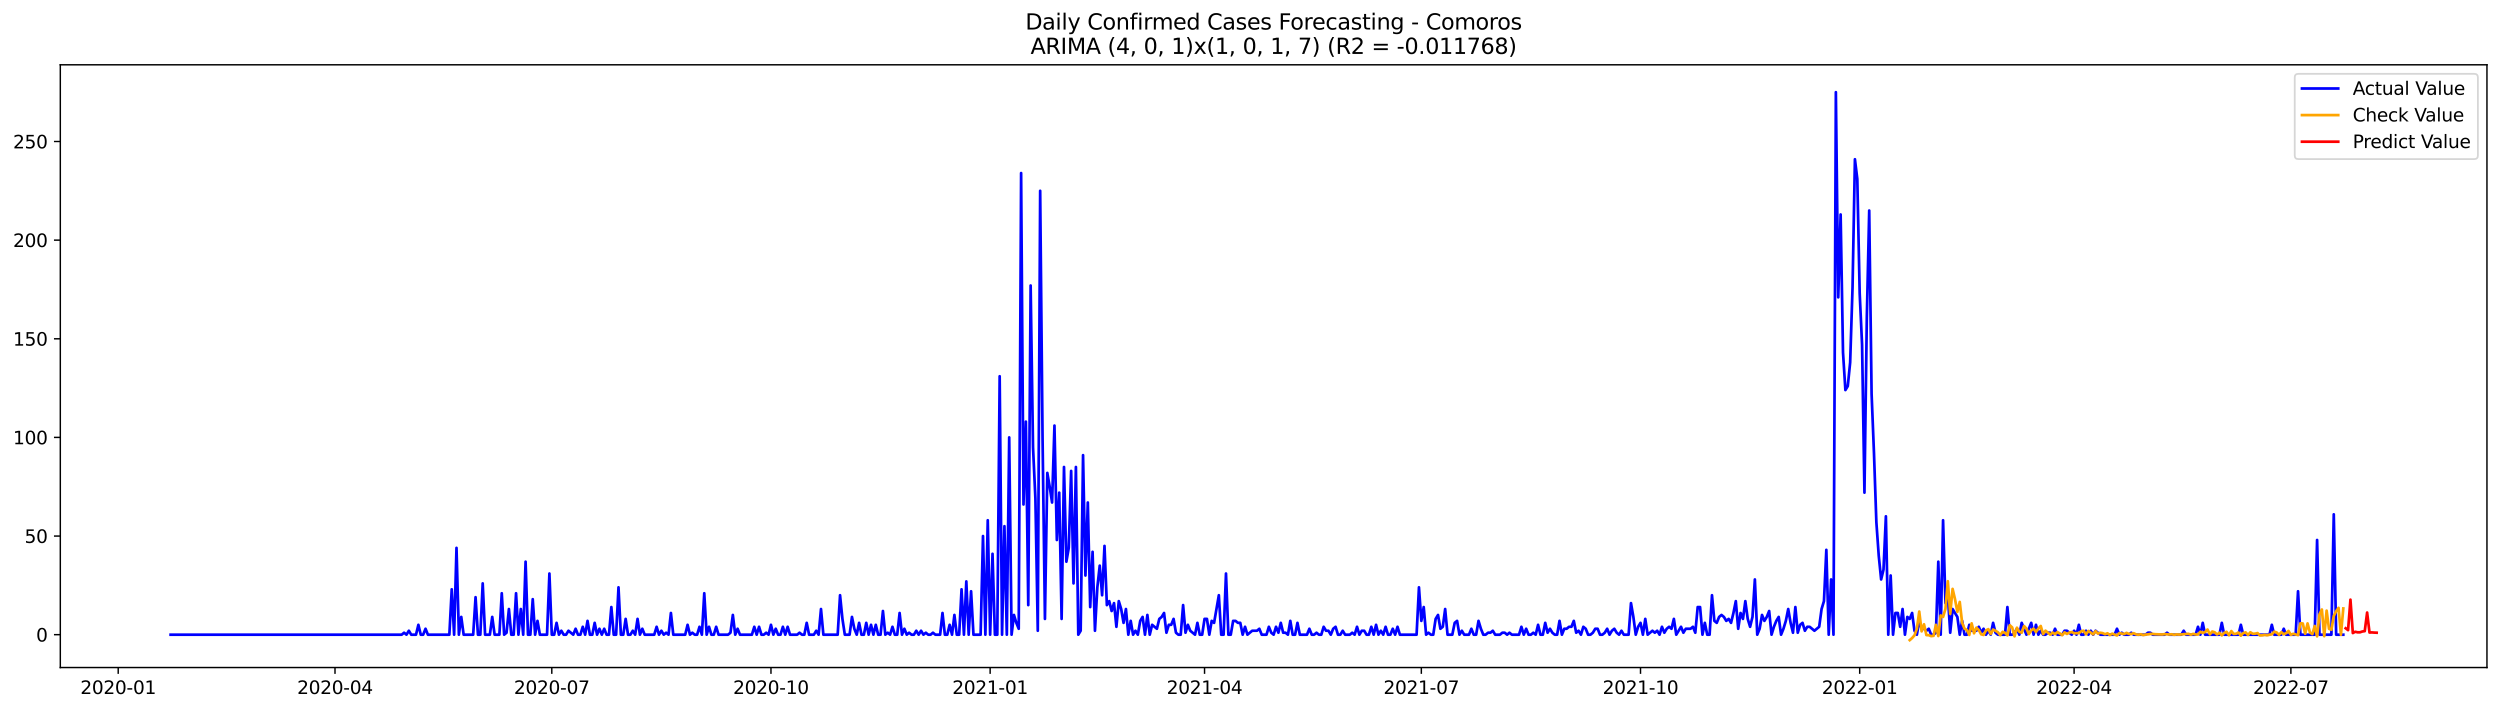 <?xml version="1.0" encoding="utf-8" standalone="no"?>
<!DOCTYPE svg PUBLIC "-//W3C//DTD SVG 1.1//EN"
  "http://www.w3.org/Graphics/SVG/1.1/DTD/svg11.dtd">
<svg xmlns:xlink="http://www.w3.org/1999/xlink" width="1379.688pt" height="392.274pt" viewBox="0 0 1379.688 392.274" xmlns="http://www.w3.org/2000/svg" version="1.1">
 <defs>
  <style type="text/css">*{stroke-linejoin: round; stroke-linecap: butt}</style>
 </defs>
 <g id="figure_1">
  <g id="patch_1">
   <path d="M 0 392.274 
L 1379.688 392.274 
L 1379.688 0 
L 0 0 
z
" style="fill: #ffffff"/>
  </g>
  <g id="axes_1">
   <g id="patch_2">
    <path d="M 33.288 368.396 
L 1372.487 368.396 
L 1372.487 35.755 
L 33.288 35.755 
z
" style="fill: #ffffff"/>
   </g>
   <g id="matplotlib.axis_1">
    <g id="xtick_1">
     <g id="line2d_1">
      <defs>
       <path id="m13098806c0" d="M 0 0 
L 0 3.5 
" style="stroke: #000000; stroke-width: 0.8"/>
      </defs>
      <g>
       <use xlink:href="#m13098806c0" x="65.236" y="368.396" style="stroke: #000000; stroke-width: 0.8"/>
      </g>
     </g>
     <g id="text_1">
      <!-- 2020-01 -->
      <g transform="translate(44.344 382.994)scale(0.1 -0.1)">
       <defs>
        <path id="DejaVuSans-32" d="M 1228 531 
L 3431 531 
L 3431 0 
L 469 0 
L 469 531 
Q 828 903 1448 1529 
Q 2069 2156 2228 2338 
Q 2531 2678 2651 2914 
Q 2772 3150 2772 3378 
Q 2772 3750 2511 3984 
Q 2250 4219 1831 4219 
Q 1534 4219 1204 4116 
Q 875 4013 500 3803 
L 500 4441 
Q 881 4594 1212 4672 
Q 1544 4750 1819 4750 
Q 2544 4750 2975 4387 
Q 3406 4025 3406 3419 
Q 3406 3131 3298 2873 
Q 3191 2616 2906 2266 
Q 2828 2175 2409 1742 
Q 1991 1309 1228 531 
z
" transform="scale(0.016)"/>
        <path id="DejaVuSans-30" d="M 2034 4250 
Q 1547 4250 1301 3770 
Q 1056 3291 1056 2328 
Q 1056 1369 1301 889 
Q 1547 409 2034 409 
Q 2525 409 2770 889 
Q 3016 1369 3016 2328 
Q 3016 3291 2770 3770 
Q 2525 4250 2034 4250 
z
M 2034 4750 
Q 2819 4750 3233 4129 
Q 3647 3509 3647 2328 
Q 3647 1150 3233 529 
Q 2819 -91 2034 -91 
Q 1250 -91 836 529 
Q 422 1150 422 2328 
Q 422 3509 836 4129 
Q 1250 4750 2034 4750 
z
" transform="scale(0.016)"/>
        <path id="DejaVuSans-2d" d="M 313 2009 
L 1997 2009 
L 1997 1497 
L 313 1497 
L 313 2009 
z
" transform="scale(0.016)"/>
        <path id="DejaVuSans-31" d="M 794 531 
L 1825 531 
L 1825 4091 
L 703 3866 
L 703 4441 
L 1819 4666 
L 2450 4666 
L 2450 531 
L 3481 531 
L 3481 0 
L 794 0 
L 794 531 
z
" transform="scale(0.016)"/>
       </defs>
       <use xlink:href="#DejaVuSans-32"/>
       <use xlink:href="#DejaVuSans-30" x="63.623"/>
       <use xlink:href="#DejaVuSans-32" x="127.246"/>
       <use xlink:href="#DejaVuSans-30" x="190.869"/>
       <use xlink:href="#DejaVuSans-2d" x="254.492"/>
       <use xlink:href="#DejaVuSans-30" x="290.576"/>
       <use xlink:href="#DejaVuSans-31" x="354.199"/>
      </g>
     </g>
    </g>
    <g id="xtick_2">
     <g id="line2d_2">
      <g>
       <use xlink:href="#m13098806c0" x="184.878" y="368.396" style="stroke: #000000; stroke-width: 0.8"/>
      </g>
     </g>
     <g id="text_2">
      <!-- 2020-04 -->
      <g transform="translate(163.986 382.994)scale(0.1 -0.1)">
       <defs>
        <path id="DejaVuSans-34" d="M 2419 4116 
L 825 1625 
L 2419 1625 
L 2419 4116 
z
M 2253 4666 
L 3047 4666 
L 3047 1625 
L 3713 1625 
L 3713 1100 
L 3047 1100 
L 3047 0 
L 2419 0 
L 2419 1100 
L 313 1100 
L 313 1709 
L 2253 4666 
z
" transform="scale(0.016)"/>
       </defs>
       <use xlink:href="#DejaVuSans-32"/>
       <use xlink:href="#DejaVuSans-30" x="63.623"/>
       <use xlink:href="#DejaVuSans-32" x="127.246"/>
       <use xlink:href="#DejaVuSans-30" x="190.869"/>
       <use xlink:href="#DejaVuSans-2d" x="254.492"/>
       <use xlink:href="#DejaVuSans-30" x="290.576"/>
       <use xlink:href="#DejaVuSans-34" x="354.199"/>
      </g>
     </g>
    </g>
    <g id="xtick_3">
     <g id="line2d_3">
      <g>
       <use xlink:href="#m13098806c0" x="304.52" y="368.396" style="stroke: #000000; stroke-width: 0.8"/>
      </g>
     </g>
     <g id="text_3">
      <!-- 2020-07 -->
      <g transform="translate(283.628 382.994)scale(0.1 -0.1)">
       <defs>
        <path id="DejaVuSans-37" d="M 525 4666 
L 3525 4666 
L 3525 4397 
L 1831 0 
L 1172 0 
L 2766 4134 
L 525 4134 
L 525 4666 
z
" transform="scale(0.016)"/>
       </defs>
       <use xlink:href="#DejaVuSans-32"/>
       <use xlink:href="#DejaVuSans-30" x="63.623"/>
       <use xlink:href="#DejaVuSans-32" x="127.246"/>
       <use xlink:href="#DejaVuSans-30" x="190.869"/>
       <use xlink:href="#DejaVuSans-2d" x="254.492"/>
       <use xlink:href="#DejaVuSans-30" x="290.576"/>
       <use xlink:href="#DejaVuSans-37" x="354.199"/>
      </g>
     </g>
    </g>
    <g id="xtick_4">
     <g id="line2d_4">
      <g>
       <use xlink:href="#m13098806c0" x="425.476" y="368.396" style="stroke: #000000; stroke-width: 0.8"/>
      </g>
     </g>
     <g id="text_4">
      <!-- 2020-10 -->
      <g transform="translate(404.585 382.994)scale(0.1 -0.1)">
       <use xlink:href="#DejaVuSans-32"/>
       <use xlink:href="#DejaVuSans-30" x="63.623"/>
       <use xlink:href="#DejaVuSans-32" x="127.246"/>
       <use xlink:href="#DejaVuSans-30" x="190.869"/>
       <use xlink:href="#DejaVuSans-2d" x="254.492"/>
       <use xlink:href="#DejaVuSans-31" x="290.576"/>
       <use xlink:href="#DejaVuSans-30" x="354.199"/>
      </g>
     </g>
    </g>
    <g id="xtick_5">
     <g id="line2d_5">
      <g>
       <use xlink:href="#m13098806c0" x="546.433" y="368.396" style="stroke: #000000; stroke-width: 0.8"/>
      </g>
     </g>
     <g id="text_5">
      <!-- 2021-01 -->
      <g transform="translate(525.541 382.994)scale(0.1 -0.1)">
       <use xlink:href="#DejaVuSans-32"/>
       <use xlink:href="#DejaVuSans-30" x="63.623"/>
       <use xlink:href="#DejaVuSans-32" x="127.246"/>
       <use xlink:href="#DejaVuSans-31" x="190.869"/>
       <use xlink:href="#DejaVuSans-2d" x="254.492"/>
       <use xlink:href="#DejaVuSans-30" x="290.576"/>
       <use xlink:href="#DejaVuSans-31" x="354.199"/>
      </g>
     </g>
    </g>
    <g id="xtick_6">
     <g id="line2d_6">
      <g>
       <use xlink:href="#m13098806c0" x="664.76" y="368.396" style="stroke: #000000; stroke-width: 0.8"/>
      </g>
     </g>
     <g id="text_6">
      <!-- 2021-04 -->
      <g transform="translate(643.868 382.994)scale(0.1 -0.1)">
       <use xlink:href="#DejaVuSans-32"/>
       <use xlink:href="#DejaVuSans-30" x="63.623"/>
       <use xlink:href="#DejaVuSans-32" x="127.246"/>
       <use xlink:href="#DejaVuSans-31" x="190.869"/>
       <use xlink:href="#DejaVuSans-2d" x="254.492"/>
       <use xlink:href="#DejaVuSans-30" x="290.576"/>
       <use xlink:href="#DejaVuSans-34" x="354.199"/>
      </g>
     </g>
    </g>
    <g id="xtick_7">
     <g id="line2d_7">
      <g>
       <use xlink:href="#m13098806c0" x="784.402" y="368.396" style="stroke: #000000; stroke-width: 0.8"/>
      </g>
     </g>
     <g id="text_7">
      <!-- 2021-07 -->
      <g transform="translate(763.51 382.994)scale(0.1 -0.1)">
       <use xlink:href="#DejaVuSans-32"/>
       <use xlink:href="#DejaVuSans-30" x="63.623"/>
       <use xlink:href="#DejaVuSans-32" x="127.246"/>
       <use xlink:href="#DejaVuSans-31" x="190.869"/>
       <use xlink:href="#DejaVuSans-2d" x="254.492"/>
       <use xlink:href="#DejaVuSans-30" x="290.576"/>
       <use xlink:href="#DejaVuSans-37" x="354.199"/>
      </g>
     </g>
    </g>
    <g id="xtick_8">
     <g id="line2d_8">
      <g>
       <use xlink:href="#m13098806c0" x="905.358" y="368.396" style="stroke: #000000; stroke-width: 0.8"/>
      </g>
     </g>
     <g id="text_8">
      <!-- 2021-10 -->
      <g transform="translate(884.467 382.994)scale(0.1 -0.1)">
       <use xlink:href="#DejaVuSans-32"/>
       <use xlink:href="#DejaVuSans-30" x="63.623"/>
       <use xlink:href="#DejaVuSans-32" x="127.246"/>
       <use xlink:href="#DejaVuSans-31" x="190.869"/>
       <use xlink:href="#DejaVuSans-2d" x="254.492"/>
       <use xlink:href="#DejaVuSans-31" x="290.576"/>
       <use xlink:href="#DejaVuSans-30" x="354.199"/>
      </g>
     </g>
    </g>
    <g id="xtick_9">
     <g id="line2d_9">
      <g>
       <use xlink:href="#m13098806c0" x="1026.315" y="368.396" style="stroke: #000000; stroke-width: 0.8"/>
      </g>
     </g>
     <g id="text_9">
      <!-- 2022-01 -->
      <g transform="translate(1005.424 382.994)scale(0.1 -0.1)">
       <use xlink:href="#DejaVuSans-32"/>
       <use xlink:href="#DejaVuSans-30" x="63.623"/>
       <use xlink:href="#DejaVuSans-32" x="127.246"/>
       <use xlink:href="#DejaVuSans-32" x="190.869"/>
       <use xlink:href="#DejaVuSans-2d" x="254.492"/>
       <use xlink:href="#DejaVuSans-30" x="290.576"/>
       <use xlink:href="#DejaVuSans-31" x="354.199"/>
      </g>
     </g>
    </g>
    <g id="xtick_10">
     <g id="line2d_10">
      <g>
       <use xlink:href="#m13098806c0" x="1144.642" y="368.396" style="stroke: #000000; stroke-width: 0.8"/>
      </g>
     </g>
     <g id="text_10">
      <!-- 2022-04 -->
      <g transform="translate(1123.751 382.994)scale(0.1 -0.1)">
       <use xlink:href="#DejaVuSans-32"/>
       <use xlink:href="#DejaVuSans-30" x="63.623"/>
       <use xlink:href="#DejaVuSans-32" x="127.246"/>
       <use xlink:href="#DejaVuSans-32" x="190.869"/>
       <use xlink:href="#DejaVuSans-2d" x="254.492"/>
       <use xlink:href="#DejaVuSans-30" x="290.576"/>
       <use xlink:href="#DejaVuSans-34" x="354.199"/>
      </g>
     </g>
    </g>
    <g id="xtick_11">
     <g id="line2d_11">
      <g>
       <use xlink:href="#m13098806c0" x="1264.284" y="368.396" style="stroke: #000000; stroke-width: 0.8"/>
      </g>
     </g>
     <g id="text_11">
      <!-- 2022-07 -->
      <g transform="translate(1243.393 382.994)scale(0.1 -0.1)">
       <use xlink:href="#DejaVuSans-32"/>
       <use xlink:href="#DejaVuSans-30" x="63.623"/>
       <use xlink:href="#DejaVuSans-32" x="127.246"/>
       <use xlink:href="#DejaVuSans-32" x="190.869"/>
       <use xlink:href="#DejaVuSans-2d" x="254.492"/>
       <use xlink:href="#DejaVuSans-30" x="290.576"/>
       <use xlink:href="#DejaVuSans-37" x="354.199"/>
      </g>
     </g>
    </g>
   </g>
   <g id="matplotlib.axis_2">
    <g id="ytick_1">
     <g id="line2d_12">
      <defs>
       <path id="m9e6f8a28fb" d="M 0 0 
L -3.5 0 
" style="stroke: #000000; stroke-width: 0.8"/>
      </defs>
      <g>
       <use xlink:href="#m9e6f8a28fb" x="33.288" y="350.267" style="stroke: #000000; stroke-width: 0.8"/>
      </g>
     </g>
     <g id="text_12">
      <!-- 0 -->
      <g transform="translate(19.925 354.066)scale(0.1 -0.1)">
       <use xlink:href="#DejaVuSans-30"/>
      </g>
     </g>
    </g>
    <g id="ytick_2">
     <g id="line2d_13">
      <g>
       <use xlink:href="#m9e6f8a28fb" x="33.288" y="295.832" style="stroke: #000000; stroke-width: 0.8"/>
      </g>
     </g>
     <g id="text_13">
      <!-- 50 -->
      <g transform="translate(13.562 299.631)scale(0.1 -0.1)">
       <defs>
        <path id="DejaVuSans-35" d="M 691 4666 
L 3169 4666 
L 3169 4134 
L 1269 4134 
L 1269 2991 
Q 1406 3038 1543 3061 
Q 1681 3084 1819 3084 
Q 2600 3084 3056 2656 
Q 3513 2228 3513 1497 
Q 3513 744 3044 326 
Q 2575 -91 1722 -91 
Q 1428 -91 1123 -41 
Q 819 9 494 109 
L 494 744 
Q 775 591 1075 516 
Q 1375 441 1709 441 
Q 2250 441 2565 725 
Q 2881 1009 2881 1497 
Q 2881 1984 2565 2268 
Q 2250 2553 1709 2553 
Q 1456 2553 1204 2497 
Q 953 2441 691 2322 
L 691 4666 
z
" transform="scale(0.016)"/>
       </defs>
       <use xlink:href="#DejaVuSans-35"/>
       <use xlink:href="#DejaVuSans-30" x="63.623"/>
      </g>
     </g>
    </g>
    <g id="ytick_3">
     <g id="line2d_14">
      <g>
       <use xlink:href="#m9e6f8a28fb" x="33.288" y="241.397" style="stroke: #000000; stroke-width: 0.8"/>
      </g>
     </g>
     <g id="text_14">
      <!-- 100 -->
      <g transform="translate(7.2 245.196)scale(0.1 -0.1)">
       <use xlink:href="#DejaVuSans-31"/>
       <use xlink:href="#DejaVuSans-30" x="63.623"/>
       <use xlink:href="#DejaVuSans-30" x="127.246"/>
      </g>
     </g>
    </g>
    <g id="ytick_4">
     <g id="line2d_15">
      <g>
       <use xlink:href="#m9e6f8a28fb" x="33.288" y="186.962" style="stroke: #000000; stroke-width: 0.8"/>
      </g>
     </g>
     <g id="text_15">
      <!-- 150 -->
      <g transform="translate(7.2 190.762)scale(0.1 -0.1)">
       <use xlink:href="#DejaVuSans-31"/>
       <use xlink:href="#DejaVuSans-35" x="63.623"/>
       <use xlink:href="#DejaVuSans-30" x="127.246"/>
      </g>
     </g>
    </g>
    <g id="ytick_5">
     <g id="line2d_16">
      <g>
       <use xlink:href="#m9e6f8a28fb" x="33.288" y="132.528" style="stroke: #000000; stroke-width: 0.8"/>
      </g>
     </g>
     <g id="text_16">
      <!-- 200 -->
      <g transform="translate(7.2 136.327)scale(0.1 -0.1)">
       <use xlink:href="#DejaVuSans-32"/>
       <use xlink:href="#DejaVuSans-30" x="63.623"/>
       <use xlink:href="#DejaVuSans-30" x="127.246"/>
      </g>
     </g>
    </g>
    <g id="ytick_6">
     <g id="line2d_17">
      <g>
       <use xlink:href="#m9e6f8a28fb" x="33.288" y="78.093" style="stroke: #000000; stroke-width: 0.8"/>
      </g>
     </g>
     <g id="text_17">
      <!-- 250 -->
      <g transform="translate(7.2 81.892)scale(0.1 -0.1)">
       <use xlink:href="#DejaVuSans-32"/>
       <use xlink:href="#DejaVuSans-35" x="63.623"/>
       <use xlink:href="#DejaVuSans-30" x="127.246"/>
      </g>
     </g>
    </g>
   </g>
   <g id="line2d_18">
    <path d="M 94.16 350.267 
L 221.691 350.267 
L 223.005 349.178 
L 224.32 350.267 
L 225.635 348.089 
L 226.95 350.267 
L 229.579 350.267 
L 230.894 344.823 
L 232.209 350.267 
L 233.523 350.267 
L 234.838 347.001 
L 236.153 350.267 
L 247.985 350.267 
L 249.3 325.227 
L 250.615 350.267 
L 251.93 302.364 
L 253.244 350.267 
L 254.559 340.468 
L 255.874 350.267 
L 261.133 350.267 
L 262.448 329.581 
L 263.762 350.267 
L 265.077 350.267 
L 266.392 321.961 
L 267.707 350.267 
L 270.336 350.267 
L 271.651 340.468 
L 272.966 350.267 
L 275.595 350.267 
L 276.91 327.404 
L 278.225 350.267 
L 279.539 349.178 
L 280.854 336.114 
L 282.169 350.267 
L 283.484 350.267 
L 284.798 327.404 
L 286.113 350.267 
L 287.428 336.114 
L 288.743 350.267 
L 290.057 309.985 
L 291.372 350.267 
L 292.687 350.267 
L 294.002 330.67 
L 295.316 350.267 
L 296.631 342.646 
L 297.946 350.267 
L 301.89 350.267 
L 303.205 316.517 
L 304.52 350.267 
L 305.834 350.267 
L 307.149 343.734 
L 308.464 350.267 
L 309.779 348.089 
L 311.093 350.267 
L 312.408 350.267 
L 313.723 348.089 
L 316.352 350.267 
L 317.667 347.001 
L 318.982 350.267 
L 320.296 350.267 
L 321.611 345.912 
L 322.926 350.267 
L 324.241 342.646 
L 325.555 350.267 
L 326.87 350.267 
L 328.185 343.734 
L 329.5 350.267 
L 330.814 347.001 
L 332.129 350.267 
L 333.444 347.001 
L 334.759 350.267 
L 336.073 350.267 
L 337.388 335.025 
L 338.703 350.267 
L 340.018 350.267 
L 341.332 324.138 
L 342.647 350.267 
L 343.962 350.267 
L 345.277 341.557 
L 346.591 350.267 
L 347.906 350.267 
L 349.221 348.089 
L 350.536 350.267 
L 351.85 341.557 
L 353.165 350.267 
L 354.48 347.001 
L 355.795 350.267 
L 361.054 350.267 
L 362.368 345.912 
L 363.683 350.267 
L 364.998 348.089 
L 366.313 350.267 
L 367.627 349.178 
L 368.942 350.267 
L 370.257 338.291 
L 371.572 350.267 
L 378.145 350.267 
L 379.46 344.823 
L 380.775 350.267 
L 382.09 349.178 
L 383.404 350.267 
L 384.719 350.267 
L 386.034 345.912 
L 387.349 350.267 
L 388.663 327.404 
L 389.978 350.267 
L 391.293 345.912 
L 392.608 350.267 
L 393.922 350.267 
L 395.237 345.912 
L 396.552 350.267 
L 401.811 350.267 
L 403.125 349.178 
L 404.44 339.38 
L 405.755 350.267 
L 407.07 347.001 
L 408.384 350.267 
L 414.958 350.267 
L 416.273 345.912 
L 417.588 350.267 
L 418.902 345.912 
L 420.217 350.267 
L 421.532 350.267 
L 422.847 349.178 
L 424.161 350.267 
L 425.476 344.823 
L 426.791 350.267 
L 428.106 347.001 
L 429.42 350.267 
L 430.735 350.267 
L 432.05 345.912 
L 433.365 350.267 
L 434.679 345.912 
L 435.994 350.267 
L 439.938 350.267 
L 441.253 349.178 
L 442.568 350.267 
L 443.883 350.267 
L 445.197 343.734 
L 446.512 350.267 
L 449.142 350.267 
L 450.456 348.089 
L 451.771 350.267 
L 453.086 336.114 
L 454.401 350.267 
L 462.289 350.267 
L 463.604 328.493 
L 464.919 341.557 
L 466.233 350.267 
L 468.863 350.267 
L 470.178 340.468 
L 471.492 347.001 
L 472.807 350.267 
L 474.122 343.734 
L 475.436 350.267 
L 476.751 350.267 
L 478.066 343.734 
L 479.381 350.267 
L 480.695 344.823 
L 482.01 350.267 
L 483.325 344.823 
L 484.64 350.267 
L 485.954 350.267 
L 487.269 337.202 
L 488.584 350.267 
L 489.899 349.178 
L 491.213 350.267 
L 492.528 345.912 
L 493.843 350.267 
L 495.158 350.267 
L 496.472 338.291 
L 497.787 350.267 
L 499.102 347.001 
L 500.417 350.267 
L 501.731 349.178 
L 503.046 350.267 
L 504.361 350.267 
L 505.676 348.089 
L 506.99 350.267 
L 508.305 348.089 
L 509.62 350.267 
L 510.935 349.178 
L 512.249 350.267 
L 513.564 350.267 
L 514.879 349.178 
L 516.194 350.267 
L 518.823 350.267 
L 520.138 338.291 
L 521.453 350.267 
L 522.767 350.267 
L 524.082 344.823 
L 525.397 350.267 
L 526.712 339.38 
L 528.026 350.267 
L 529.341 350.267 
L 530.656 325.227 
L 531.971 350.267 
L 533.285 320.872 
L 534.6 350.267 
L 535.915 326.315 
L 537.23 350.267 
L 541.174 350.267 
L 542.489 295.832 
L 543.803 350.267 
L 545.118 287.122 
L 546.433 350.267 
L 547.748 305.63 
L 549.062 350.267 
L 550.377 350.267 
L 551.692 207.648 
L 553.006 350.267 
L 554.321 290.388 
L 555.636 350.267 
L 556.951 241.397 
L 558.265 350.267 
L 559.58 339.38 
L 560.895 343.734 
L 562.21 347.001 
L 563.524 95.512 
L 564.839 278.413 
L 566.154 232.688 
L 567.469 333.936 
L 568.783 157.568 
L 570.098 246.841 
L 571.413 275.147 
L 572.728 348.089 
L 574.042 105.31 
L 575.357 241.397 
L 576.672 341.557 
L 577.987 260.994 
L 579.301 268.615 
L 580.616 277.324 
L 581.931 234.865 
L 583.246 298.009 
L 584.56 271.881 
L 585.875 341.557 
L 587.19 257.728 
L 588.505 309.985 
L 589.819 302.364 
L 591.134 259.905 
L 592.449 321.961 
L 593.764 257.728 
L 595.078 350.267 
L 596.393 348.089 
L 597.708 251.195 
L 599.023 317.606 
L 600.337 277.324 
L 601.652 335.025 
L 602.967 304.541 
L 604.282 348.089 
L 605.596 324.138 
L 606.911 312.162 
L 608.226 328.493 
L 609.541 301.275 
L 610.855 333.936 
L 612.17 331.759 
L 613.485 337.202 
L 614.8 332.848 
L 616.114 345.912 
L 617.429 331.759 
L 618.744 336.114 
L 620.059 343.734 
L 621.373 336.114 
L 622.688 350.267 
L 624.003 342.646 
L 625.318 350.267 
L 626.632 348.089 
L 627.947 350.267 
L 629.262 342.646 
L 630.576 340.468 
L 631.891 350.267 
L 633.206 339.38 
L 634.521 350.267 
L 635.835 344.823 
L 638.465 347.001 
L 639.78 341.557 
L 641.094 340.468 
L 642.409 338.291 
L 643.724 349.178 
L 645.039 344.823 
L 646.353 344.823 
L 647.668 341.557 
L 648.983 349.178 
L 650.298 350.267 
L 651.612 350.267 
L 652.927 333.936 
L 654.242 349.178 
L 655.557 344.823 
L 656.871 348.089 
L 659.501 350.267 
L 660.816 343.734 
L 662.13 350.267 
L 663.445 350.267 
L 664.76 341.557 
L 666.075 341.557 
L 667.389 350.267 
L 668.704 342.646 
L 670.019 343.734 
L 672.648 328.493 
L 673.963 350.267 
L 675.278 350.267 
L 676.593 316.517 
L 677.907 350.267 
L 679.222 350.267 
L 680.537 342.646 
L 681.852 342.646 
L 683.166 343.734 
L 684.481 343.734 
L 685.796 350.267 
L 687.111 345.912 
L 688.425 350.267 
L 691.055 348.089 
L 693.684 348.089 
L 694.999 347.001 
L 696.314 350.267 
L 698.943 350.267 
L 700.258 345.912 
L 701.573 349.178 
L 702.888 350.267 
L 704.202 345.912 
L 705.517 349.178 
L 706.832 343.734 
L 708.146 349.178 
L 709.461 349.178 
L 710.776 350.267 
L 712.091 342.646 
L 713.405 350.267 
L 714.72 350.267 
L 716.035 343.734 
L 717.35 350.267 
L 721.294 350.267 
L 722.609 347.001 
L 723.923 350.267 
L 725.238 350.267 
L 726.553 349.178 
L 727.868 350.267 
L 729.182 350.267 
L 730.497 345.912 
L 731.812 348.089 
L 733.127 348.089 
L 734.441 350.267 
L 735.756 347.001 
L 737.071 345.912 
L 738.386 350.267 
L 739.7 350.267 
L 741.015 348.089 
L 742.33 350.267 
L 744.959 350.267 
L 746.274 349.178 
L 747.589 350.267 
L 748.904 345.912 
L 750.218 350.267 
L 751.533 348.089 
L 752.848 348.089 
L 754.163 350.267 
L 755.477 350.267 
L 756.792 345.912 
L 758.107 350.267 
L 759.422 344.823 
L 760.736 350.267 
L 762.051 348.089 
L 763.366 350.267 
L 764.681 345.912 
L 765.995 350.267 
L 767.31 350.267 
L 768.625 347.001 
L 769.94 350.267 
L 771.254 345.912 
L 772.569 350.267 
L 781.772 350.267 
L 783.087 324.138 
L 784.402 342.646 
L 785.716 335.025 
L 787.031 350.267 
L 788.346 349.178 
L 789.661 350.267 
L 790.975 350.267 
L 792.29 341.557 
L 793.605 339.38 
L 794.92 347.001 
L 796.234 345.912 
L 797.549 336.114 
L 798.864 350.267 
L 801.493 350.267 
L 802.808 343.734 
L 804.123 342.646 
L 805.438 350.267 
L 806.752 348.089 
L 808.067 350.267 
L 810.697 350.267 
L 812.011 347.001 
L 813.326 350.267 
L 814.641 350.267 
L 815.956 342.646 
L 817.27 347.001 
L 818.585 350.267 
L 819.9 350.267 
L 821.215 349.178 
L 822.529 349.178 
L 823.844 348.089 
L 825.159 350.267 
L 827.788 350.267 
L 829.103 349.178 
L 830.418 349.178 
L 831.733 350.267 
L 833.047 349.178 
L 834.362 350.267 
L 838.306 350.267 
L 839.621 345.912 
L 840.936 350.267 
L 842.251 347.001 
L 843.565 350.267 
L 844.88 350.267 
L 846.195 349.178 
L 847.51 350.267 
L 848.824 344.823 
L 850.139 350.267 
L 851.454 350.267 
L 852.769 343.734 
L 854.083 349.178 
L 855.398 347.001 
L 856.713 349.178 
L 858.027 350.267 
L 859.342 350.267 
L 860.657 342.646 
L 861.972 350.267 
L 863.286 347.001 
L 864.601 347.001 
L 865.916 345.912 
L 867.231 345.912 
L 868.545 342.646 
L 869.86 349.178 
L 871.175 348.089 
L 872.49 350.267 
L 873.804 345.912 
L 875.119 347.001 
L 876.434 350.267 
L 877.749 350.267 
L 879.063 349.178 
L 880.378 347.001 
L 881.693 347.001 
L 883.008 350.267 
L 884.322 350.267 
L 885.637 349.178 
L 886.952 347.001 
L 888.267 350.267 
L 889.581 348.089 
L 890.896 347.001 
L 892.211 349.178 
L 893.526 350.267 
L 894.84 348.089 
L 896.155 350.267 
L 898.785 350.267 
L 900.099 332.848 
L 901.414 340.468 
L 902.729 350.267 
L 904.044 345.912 
L 905.358 343.734 
L 906.673 350.267 
L 907.988 341.557 
L 909.303 350.267 
L 911.932 348.089 
L 913.247 349.178 
L 914.562 348.089 
L 915.876 350.267 
L 917.191 345.912 
L 918.506 349.178 
L 919.821 347.001 
L 921.135 345.912 
L 922.45 347.001 
L 923.765 341.557 
L 925.08 350.267 
L 927.709 345.912 
L 929.024 349.178 
L 930.339 347.001 
L 932.968 347.001 
L 934.283 345.912 
L 935.597 349.178 
L 936.912 335.025 
L 938.227 335.025 
L 939.542 350.267 
L 940.856 343.734 
L 942.171 350.267 
L 943.486 350.267 
L 944.801 328.493 
L 946.115 342.646 
L 947.43 343.734 
L 948.745 340.468 
L 950.06 339.38 
L 951.374 340.468 
L 952.689 342.646 
L 954.004 341.557 
L 955.319 343.734 
L 956.633 338.291 
L 957.948 331.759 
L 959.263 347.001 
L 960.578 338.291 
L 961.892 341.557 
L 963.207 331.759 
L 964.522 341.557 
L 965.837 345.912 
L 967.151 340.468 
L 968.466 319.783 
L 969.781 350.267 
L 971.096 347.001 
L 972.41 339.38 
L 973.725 342.646 
L 975.04 340.468 
L 976.355 337.202 
L 977.669 350.267 
L 978.984 345.912 
L 980.299 342.646 
L 981.614 340.468 
L 982.928 350.267 
L 984.243 347.001 
L 985.558 342.646 
L 986.873 336.114 
L 988.187 343.734 
L 989.502 349.178 
L 990.817 335.025 
L 992.132 349.178 
L 993.446 344.823 
L 994.761 343.734 
L 996.076 348.089 
L 997.391 345.912 
L 998.705 345.912 
L 1001.335 348.089 
L 1003.964 345.912 
L 1005.279 336.114 
L 1006.594 331.759 
L 1007.909 303.453 
L 1009.223 350.267 
L 1010.538 319.783 
L 1011.853 350.267 
L 1013.167 50.876 
L 1014.482 164.1 
L 1015.797 118.375 
L 1017.112 194.583 
L 1018.426 215.268 
L 1019.741 213.091 
L 1021.056 200.027 
L 1022.371 158.656 
L 1023.685 87.891 
L 1025 98.778 
L 1026.315 161.922 
L 1027.63 190.228 
L 1028.944 271.881 
L 1030.259 174.987 
L 1031.574 116.197 
L 1032.889 217.446 
L 1034.203 250.107 
L 1035.518 288.211 
L 1036.833 306.719 
L 1038.148 319.783 
L 1039.462 314.34 
L 1040.777 284.945 
L 1042.092 350.267 
L 1043.407 317.606 
L 1044.721 350.267 
L 1046.036 338.291 
L 1047.351 338.291 
L 1048.666 345.912 
L 1049.98 336.114 
L 1051.295 350.267 
L 1052.61 340.468 
L 1053.925 341.557 
L 1055.239 338.291 
L 1056.554 348.089 
L 1057.869 350.267 
L 1059.184 342.646 
L 1060.498 347.001 
L 1061.813 347.001 
L 1063.128 348.089 
L 1064.443 347.001 
L 1065.757 350.267 
L 1067.072 350.267 
L 1068.387 349.178 
L 1069.702 309.985 
L 1071.016 350.267 
L 1072.331 287.122 
L 1073.646 332.848 
L 1074.961 328.493 
L 1076.275 349.178 
L 1077.59 336.114 
L 1080.22 340.468 
L 1081.534 350.267 
L 1082.849 342.646 
L 1084.164 350.267 
L 1085.479 350.267 
L 1086.793 344.823 
L 1088.108 348.089 
L 1090.737 348.089 
L 1092.052 345.912 
L 1093.367 349.178 
L 1094.682 347.001 
L 1095.996 350.267 
L 1097.311 348.089 
L 1098.626 350.267 
L 1099.941 343.734 
L 1101.255 349.178 
L 1102.57 350.267 
L 1106.514 350.267 
L 1107.829 335.025 
L 1109.144 350.267 
L 1110.459 350.267 
L 1111.773 349.178 
L 1113.088 347.001 
L 1114.403 350.267 
L 1115.718 343.734 
L 1118.347 350.267 
L 1120.977 343.734 
L 1122.291 350.267 
L 1123.606 344.823 
L 1124.921 350.267 
L 1126.236 348.089 
L 1127.55 350.267 
L 1128.865 350.267 
L 1130.18 349.178 
L 1131.495 349.178 
L 1132.809 350.267 
L 1134.124 347.001 
L 1135.439 350.267 
L 1138.068 350.267 
L 1139.383 348.089 
L 1140.698 348.089 
L 1143.327 350.267 
L 1144.642 348.089 
L 1145.957 350.267 
L 1147.272 344.823 
L 1148.586 350.267 
L 1149.901 350.267 
L 1151.216 348.089 
L 1152.531 350.267 
L 1153.845 348.089 
L 1155.16 350.267 
L 1156.475 348.089 
L 1159.104 350.267 
L 1166.993 350.267 
L 1168.307 347.001 
L 1169.622 350.267 
L 1170.937 349.178 
L 1172.252 350.267 
L 1174.881 350.267 
L 1176.196 349.178 
L 1177.511 350.267 
L 1184.084 350.267 
L 1185.399 349.178 
L 1186.714 349.178 
L 1188.029 350.267 
L 1194.602 350.267 
L 1195.917 349.178 
L 1197.232 350.267 
L 1203.806 350.267 
L 1205.12 348.089 
L 1206.435 350.267 
L 1211.694 350.267 
L 1213.009 345.912 
L 1214.324 350.267 
L 1215.638 343.734 
L 1216.953 350.267 
L 1224.842 350.267 
L 1226.156 343.734 
L 1227.471 350.267 
L 1235.36 350.267 
L 1236.674 344.823 
L 1237.989 350.267 
L 1252.451 350.267 
L 1253.766 344.823 
L 1255.081 350.267 
L 1259.025 350.267 
L 1260.34 347.001 
L 1261.654 350.267 
L 1266.913 350.267 
L 1268.228 326.315 
L 1269.543 350.267 
L 1277.431 350.267 
L 1278.746 298.009 
L 1280.061 350.267 
L 1286.635 350.267 
L 1287.949 283.856 
L 1289.264 350.267 
L 1293.208 350.267 
L 1293.208 350.267 
" clip-path="url(#pb9f7b8a96c)" style="fill: none; stroke: #0000ff; stroke-width: 1.5; stroke-linecap: square"/>
   </g>
   <g id="line2d_19">
    <path d="M 1053.925 353.276 
L 1055.239 352.125 
L 1056.554 350.634 
L 1057.869 347.035 
L 1059.184 337.501 
L 1060.498 348.43 
L 1061.813 344.533 
L 1063.128 350.474 
L 1064.443 350.556 
L 1065.757 351.074 
L 1067.072 350.899 
L 1068.387 344.845 
L 1069.702 351.024 
L 1071.016 339.664 
L 1072.331 340.47 
L 1073.646 336.027 
L 1074.961 320.767 
L 1076.275 338.795 
L 1077.59 324.999 
L 1078.905 330.595 
L 1080.22 337.697 
L 1081.534 332.203 
L 1082.849 343.657 
L 1084.164 346.959 
L 1085.479 347.691 
L 1086.793 350.407 
L 1088.108 344.01 
L 1089.423 349.495 
L 1090.737 346.392 
L 1092.052 347.69 
L 1093.367 350.073 
L 1094.682 350.41 
L 1095.996 347.925 
L 1097.311 347.216 
L 1098.626 349.878 
L 1099.941 347.441 
L 1101.255 348.073 
L 1102.57 348.92 
L 1103.885 350.529 
L 1105.2 348.695 
L 1106.514 349.211 
L 1107.829 350.644 
L 1109.144 345.05 
L 1110.459 346.233 
L 1111.773 351.179 
L 1113.088 346.418 
L 1114.403 348.65 
L 1115.718 349.159 
L 1117.032 345.506 
L 1118.347 346.945 
L 1119.662 349.933 
L 1120.977 347.92 
L 1122.291 346.914 
L 1123.606 348.788 
L 1124.921 346.873 
L 1126.236 345.466 
L 1127.55 349.971 
L 1128.865 348.055 
L 1131.495 350.245 
L 1132.809 349.116 
L 1134.124 349.947 
L 1135.439 348.838 
L 1136.754 349.565 
L 1138.068 350.54 
L 1139.383 348.962 
L 1140.698 349.865 
L 1142.013 349.079 
L 1143.327 348.813 
L 1144.642 349.467 
L 1147.272 349.415 
L 1148.586 348.389 
L 1149.901 348.077 
L 1151.216 350.07 
L 1152.531 348.215 
L 1155.16 350.076 
L 1156.475 348.283 
L 1157.79 349.691 
L 1159.104 349.172 
L 1160.419 349.41 
L 1161.734 350.025 
L 1163.049 349.488 
L 1164.363 350.468 
L 1165.678 349.703 
L 1168.307 350.7 
L 1169.622 349.409 
L 1172.252 349.922 
L 1173.566 349.269 
L 1174.881 349.833 
L 1176.196 349.917 
L 1177.511 349.441 
L 1178.825 350.088 
L 1180.14 350.32 
L 1181.455 350.017 
L 1182.77 350.488 
L 1184.084 350.206 
L 1185.399 350.105 
L 1186.714 349.876 
L 1188.029 349.832 
L 1189.343 350 
L 1193.288 350.165 
L 1194.602 349.962 
L 1197.232 350.162 
L 1198.547 350.051 
L 1199.861 350.346 
L 1201.176 350.107 
L 1202.491 350.208 
L 1203.806 350.138 
L 1206.435 349.86 
L 1207.75 349.779 
L 1209.065 350.286 
L 1210.379 349.805 
L 1211.694 350.146 
L 1213.009 350.19 
L 1214.324 348.646 
L 1215.638 349.268 
L 1216.953 348.809 
L 1218.268 347.418 
L 1219.583 350.09 
L 1220.897 348.52 
L 1222.212 348.941 
L 1223.527 350.142 
L 1224.842 349.217 
L 1226.156 350.648 
L 1227.471 349.282 
L 1228.786 348.674 
L 1230.101 350.583 
L 1231.415 348.276 
L 1232.73 349.862 
L 1234.045 349.75 
L 1235.36 349.082 
L 1236.674 350.819 
L 1237.989 349.36 
L 1239.304 348.993 
L 1240.619 350.451 
L 1241.933 348.929 
L 1243.248 349.769 
L 1244.563 349.712 
L 1245.877 349.376 
L 1247.192 350.691 
L 1248.507 350.624 
L 1249.822 350.371 
L 1251.136 350.592 
L 1252.451 350.276 
L 1253.766 350.092 
L 1255.081 348.606 
L 1256.395 349.005 
L 1257.71 350.365 
L 1259.025 348.882 
L 1260.34 350.051 
L 1261.654 349.4 
L 1262.969 348.212 
L 1264.284 350.353 
L 1265.599 349.771 
L 1268.228 350.522 
L 1269.543 343.96 
L 1270.858 344.112 
L 1272.172 349.753 
L 1273.487 344.038 
L 1274.802 349.053 
L 1276.117 349.962 
L 1277.431 345.473 
L 1278.746 351.191 
L 1280.061 339.047 
L 1281.376 336.377 
L 1282.69 351.096 
L 1284.005 336.998 
L 1285.32 347.021 
L 1286.635 347.541 
L 1287.949 339.904 
L 1289.264 337.342 
L 1290.579 335.463 
L 1291.894 350.298 
L 1293.208 335.792 
L 1293.208 335.792 
" clip-path="url(#pb9f7b8a96c)" style="fill: none; stroke: #ffa500; stroke-width: 1.5; stroke-linecap: square"/>
   </g>
   <g id="line2d_20">
    <path d="M 1294.523 346.728 
L 1295.838 347.76 
L 1297.153 330.94 
L 1298.467 349.365 
L 1299.782 348.653 
L 1301.097 348.955 
L 1302.412 348.957 
L 1303.726 348.502 
L 1305.041 348.311 
L 1306.356 338.058 
L 1307.671 349.076 
L 1308.985 349.017 
L 1310.3 349.118 
L 1311.615 349.177 
" clip-path="url(#pb9f7b8a96c)" style="fill: none; stroke: #ff0000; stroke-width: 1.5; stroke-linecap: square"/>
   </g>
   <g id="patch_3">
    <path d="M 33.288 368.396 
L 33.288 35.755 
" style="fill: none; stroke: #000000; stroke-width: 0.8; stroke-linejoin: miter; stroke-linecap: square"/>
   </g>
   <g id="patch_4">
    <path d="M 1372.487 368.396 
L 1372.487 35.755 
" style="fill: none; stroke: #000000; stroke-width: 0.8; stroke-linejoin: miter; stroke-linecap: square"/>
   </g>
   <g id="patch_5">
    <path d="M 33.288 368.396 
L 1372.487 368.396 
" style="fill: none; stroke: #000000; stroke-width: 0.8; stroke-linejoin: miter; stroke-linecap: square"/>
   </g>
   <g id="patch_6">
    <path d="M 33.288 35.755 
L 1372.487 35.755 
" style="fill: none; stroke: #000000; stroke-width: 0.8; stroke-linejoin: miter; stroke-linecap: square"/>
   </g>
   <g id="text_18">
    <!-- Daily Confirmed Cases Forecasting - Comoros -->
    <g transform="translate(565.882 16.318)scale(0.12 -0.12)">
     <defs>
      <path id="DejaVuSans-44" d="M 1259 4147 
L 1259 519 
L 2022 519 
Q 2988 519 3436 956 
Q 3884 1394 3884 2338 
Q 3884 3275 3436 3711 
Q 2988 4147 2022 4147 
L 1259 4147 
z
M 628 4666 
L 1925 4666 
Q 3281 4666 3915 4102 
Q 4550 3538 4550 2338 
Q 4550 1131 3912 565 
Q 3275 0 1925 0 
L 628 0 
L 628 4666 
z
" transform="scale(0.016)"/>
      <path id="DejaVuSans-61" d="M 2194 1759 
Q 1497 1759 1228 1600 
Q 959 1441 959 1056 
Q 959 750 1161 570 
Q 1363 391 1709 391 
Q 2188 391 2477 730 
Q 2766 1069 2766 1631 
L 2766 1759 
L 2194 1759 
z
M 3341 1997 
L 3341 0 
L 2766 0 
L 2766 531 
Q 2569 213 2275 61 
Q 1981 -91 1556 -91 
Q 1019 -91 701 211 
Q 384 513 384 1019 
Q 384 1609 779 1909 
Q 1175 2209 1959 2209 
L 2766 2209 
L 2766 2266 
Q 2766 2663 2505 2880 
Q 2244 3097 1772 3097 
Q 1472 3097 1187 3025 
Q 903 2953 641 2809 
L 641 3341 
Q 956 3463 1253 3523 
Q 1550 3584 1831 3584 
Q 2591 3584 2966 3190 
Q 3341 2797 3341 1997 
z
" transform="scale(0.016)"/>
      <path id="DejaVuSans-69" d="M 603 3500 
L 1178 3500 
L 1178 0 
L 603 0 
L 603 3500 
z
M 603 4863 
L 1178 4863 
L 1178 4134 
L 603 4134 
L 603 4863 
z
" transform="scale(0.016)"/>
      <path id="DejaVuSans-6c" d="M 603 4863 
L 1178 4863 
L 1178 0 
L 603 0 
L 603 4863 
z
" transform="scale(0.016)"/>
      <path id="DejaVuSans-79" d="M 2059 -325 
Q 1816 -950 1584 -1140 
Q 1353 -1331 966 -1331 
L 506 -1331 
L 506 -850 
L 844 -850 
Q 1081 -850 1212 -737 
Q 1344 -625 1503 -206 
L 1606 56 
L 191 3500 
L 800 3500 
L 1894 763 
L 2988 3500 
L 3597 3500 
L 2059 -325 
z
" transform="scale(0.016)"/>
      <path id="DejaVuSans-20" transform="scale(0.016)"/>
      <path id="DejaVuSans-43" d="M 4122 4306 
L 4122 3641 
Q 3803 3938 3442 4084 
Q 3081 4231 2675 4231 
Q 1875 4231 1450 3742 
Q 1025 3253 1025 2328 
Q 1025 1406 1450 917 
Q 1875 428 2675 428 
Q 3081 428 3442 575 
Q 3803 722 4122 1019 
L 4122 359 
Q 3791 134 3420 21 
Q 3050 -91 2638 -91 
Q 1578 -91 968 557 
Q 359 1206 359 2328 
Q 359 3453 968 4101 
Q 1578 4750 2638 4750 
Q 3056 4750 3426 4639 
Q 3797 4528 4122 4306 
z
" transform="scale(0.016)"/>
      <path id="DejaVuSans-6f" d="M 1959 3097 
Q 1497 3097 1228 2736 
Q 959 2375 959 1747 
Q 959 1119 1226 758 
Q 1494 397 1959 397 
Q 2419 397 2687 759 
Q 2956 1122 2956 1747 
Q 2956 2369 2687 2733 
Q 2419 3097 1959 3097 
z
M 1959 3584 
Q 2709 3584 3137 3096 
Q 3566 2609 3566 1747 
Q 3566 888 3137 398 
Q 2709 -91 1959 -91 
Q 1206 -91 779 398 
Q 353 888 353 1747 
Q 353 2609 779 3096 
Q 1206 3584 1959 3584 
z
" transform="scale(0.016)"/>
      <path id="DejaVuSans-6e" d="M 3513 2113 
L 3513 0 
L 2938 0 
L 2938 2094 
Q 2938 2591 2744 2837 
Q 2550 3084 2163 3084 
Q 1697 3084 1428 2787 
Q 1159 2491 1159 1978 
L 1159 0 
L 581 0 
L 581 3500 
L 1159 3500 
L 1159 2956 
Q 1366 3272 1645 3428 
Q 1925 3584 2291 3584 
Q 2894 3584 3203 3211 
Q 3513 2838 3513 2113 
z
" transform="scale(0.016)"/>
      <path id="DejaVuSans-66" d="M 2375 4863 
L 2375 4384 
L 1825 4384 
Q 1516 4384 1395 4259 
Q 1275 4134 1275 3809 
L 1275 3500 
L 2222 3500 
L 2222 3053 
L 1275 3053 
L 1275 0 
L 697 0 
L 697 3053 
L 147 3053 
L 147 3500 
L 697 3500 
L 697 3744 
Q 697 4328 969 4595 
Q 1241 4863 1831 4863 
L 2375 4863 
z
" transform="scale(0.016)"/>
      <path id="DejaVuSans-72" d="M 2631 2963 
Q 2534 3019 2420 3045 
Q 2306 3072 2169 3072 
Q 1681 3072 1420 2755 
Q 1159 2438 1159 1844 
L 1159 0 
L 581 0 
L 581 3500 
L 1159 3500 
L 1159 2956 
Q 1341 3275 1631 3429 
Q 1922 3584 2338 3584 
Q 2397 3584 2469 3576 
Q 2541 3569 2628 3553 
L 2631 2963 
z
" transform="scale(0.016)"/>
      <path id="DejaVuSans-6d" d="M 3328 2828 
Q 3544 3216 3844 3400 
Q 4144 3584 4550 3584 
Q 5097 3584 5394 3201 
Q 5691 2819 5691 2113 
L 5691 0 
L 5113 0 
L 5113 2094 
Q 5113 2597 4934 2840 
Q 4756 3084 4391 3084 
Q 3944 3084 3684 2787 
Q 3425 2491 3425 1978 
L 3425 0 
L 2847 0 
L 2847 2094 
Q 2847 2600 2669 2842 
Q 2491 3084 2119 3084 
Q 1678 3084 1418 2786 
Q 1159 2488 1159 1978 
L 1159 0 
L 581 0 
L 581 3500 
L 1159 3500 
L 1159 2956 
Q 1356 3278 1631 3431 
Q 1906 3584 2284 3584 
Q 2666 3584 2933 3390 
Q 3200 3197 3328 2828 
z
" transform="scale(0.016)"/>
      <path id="DejaVuSans-65" d="M 3597 1894 
L 3597 1613 
L 953 1613 
Q 991 1019 1311 708 
Q 1631 397 2203 397 
Q 2534 397 2845 478 
Q 3156 559 3463 722 
L 3463 178 
Q 3153 47 2828 -22 
Q 2503 -91 2169 -91 
Q 1331 -91 842 396 
Q 353 884 353 1716 
Q 353 2575 817 3079 
Q 1281 3584 2069 3584 
Q 2775 3584 3186 3129 
Q 3597 2675 3597 1894 
z
M 3022 2063 
Q 3016 2534 2758 2815 
Q 2500 3097 2075 3097 
Q 1594 3097 1305 2825 
Q 1016 2553 972 2059 
L 3022 2063 
z
" transform="scale(0.016)"/>
      <path id="DejaVuSans-64" d="M 2906 2969 
L 2906 4863 
L 3481 4863 
L 3481 0 
L 2906 0 
L 2906 525 
Q 2725 213 2448 61 
Q 2172 -91 1784 -91 
Q 1150 -91 751 415 
Q 353 922 353 1747 
Q 353 2572 751 3078 
Q 1150 3584 1784 3584 
Q 2172 3584 2448 3432 
Q 2725 3281 2906 2969 
z
M 947 1747 
Q 947 1113 1208 752 
Q 1469 391 1925 391 
Q 2381 391 2643 752 
Q 2906 1113 2906 1747 
Q 2906 2381 2643 2742 
Q 2381 3103 1925 3103 
Q 1469 3103 1208 2742 
Q 947 2381 947 1747 
z
" transform="scale(0.016)"/>
      <path id="DejaVuSans-73" d="M 2834 3397 
L 2834 2853 
Q 2591 2978 2328 3040 
Q 2066 3103 1784 3103 
Q 1356 3103 1142 2972 
Q 928 2841 928 2578 
Q 928 2378 1081 2264 
Q 1234 2150 1697 2047 
L 1894 2003 
Q 2506 1872 2764 1633 
Q 3022 1394 3022 966 
Q 3022 478 2636 193 
Q 2250 -91 1575 -91 
Q 1294 -91 989 -36 
Q 684 19 347 128 
L 347 722 
Q 666 556 975 473 
Q 1284 391 1588 391 
Q 1994 391 2212 530 
Q 2431 669 2431 922 
Q 2431 1156 2273 1281 
Q 2116 1406 1581 1522 
L 1381 1569 
Q 847 1681 609 1914 
Q 372 2147 372 2553 
Q 372 3047 722 3315 
Q 1072 3584 1716 3584 
Q 2034 3584 2315 3537 
Q 2597 3491 2834 3397 
z
" transform="scale(0.016)"/>
      <path id="DejaVuSans-46" d="M 628 4666 
L 3309 4666 
L 3309 4134 
L 1259 4134 
L 1259 2759 
L 3109 2759 
L 3109 2228 
L 1259 2228 
L 1259 0 
L 628 0 
L 628 4666 
z
" transform="scale(0.016)"/>
      <path id="DejaVuSans-63" d="M 3122 3366 
L 3122 2828 
Q 2878 2963 2633 3030 
Q 2388 3097 2138 3097 
Q 1578 3097 1268 2742 
Q 959 2388 959 1747 
Q 959 1106 1268 751 
Q 1578 397 2138 397 
Q 2388 397 2633 464 
Q 2878 531 3122 666 
L 3122 134 
Q 2881 22 2623 -34 
Q 2366 -91 2075 -91 
Q 1284 -91 818 406 
Q 353 903 353 1747 
Q 353 2603 823 3093 
Q 1294 3584 2113 3584 
Q 2378 3584 2631 3529 
Q 2884 3475 3122 3366 
z
" transform="scale(0.016)"/>
      <path id="DejaVuSans-74" d="M 1172 4494 
L 1172 3500 
L 2356 3500 
L 2356 3053 
L 1172 3053 
L 1172 1153 
Q 1172 725 1289 603 
Q 1406 481 1766 481 
L 2356 481 
L 2356 0 
L 1766 0 
Q 1100 0 847 248 
Q 594 497 594 1153 
L 594 3053 
L 172 3053 
L 172 3500 
L 594 3500 
L 594 4494 
L 1172 4494 
z
" transform="scale(0.016)"/>
      <path id="DejaVuSans-67" d="M 2906 1791 
Q 2906 2416 2648 2759 
Q 2391 3103 1925 3103 
Q 1463 3103 1205 2759 
Q 947 2416 947 1791 
Q 947 1169 1205 825 
Q 1463 481 1925 481 
Q 2391 481 2648 825 
Q 2906 1169 2906 1791 
z
M 3481 434 
Q 3481 -459 3084 -895 
Q 2688 -1331 1869 -1331 
Q 1566 -1331 1297 -1286 
Q 1028 -1241 775 -1147 
L 775 -588 
Q 1028 -725 1275 -790 
Q 1522 -856 1778 -856 
Q 2344 -856 2625 -561 
Q 2906 -266 2906 331 
L 2906 616 
Q 2728 306 2450 153 
Q 2172 0 1784 0 
Q 1141 0 747 490 
Q 353 981 353 1791 
Q 353 2603 747 3093 
Q 1141 3584 1784 3584 
Q 2172 3584 2450 3431 
Q 2728 3278 2906 2969 
L 2906 3500 
L 3481 3500 
L 3481 434 
z
" transform="scale(0.016)"/>
     </defs>
     <use xlink:href="#DejaVuSans-44"/>
     <use xlink:href="#DejaVuSans-61" x="77.002"/>
     <use xlink:href="#DejaVuSans-69" x="138.281"/>
     <use xlink:href="#DejaVuSans-6c" x="166.064"/>
     <use xlink:href="#DejaVuSans-79" x="193.848"/>
     <use xlink:href="#DejaVuSans-20" x="253.027"/>
     <use xlink:href="#DejaVuSans-43" x="284.814"/>
     <use xlink:href="#DejaVuSans-6f" x="354.639"/>
     <use xlink:href="#DejaVuSans-6e" x="415.82"/>
     <use xlink:href="#DejaVuSans-66" x="479.199"/>
     <use xlink:href="#DejaVuSans-69" x="514.404"/>
     <use xlink:href="#DejaVuSans-72" x="542.188"/>
     <use xlink:href="#DejaVuSans-6d" x="581.551"/>
     <use xlink:href="#DejaVuSans-65" x="678.963"/>
     <use xlink:href="#DejaVuSans-64" x="740.486"/>
     <use xlink:href="#DejaVuSans-20" x="803.963"/>
     <use xlink:href="#DejaVuSans-43" x="835.75"/>
     <use xlink:href="#DejaVuSans-61" x="905.574"/>
     <use xlink:href="#DejaVuSans-73" x="966.854"/>
     <use xlink:href="#DejaVuSans-65" x="1018.953"/>
     <use xlink:href="#DejaVuSans-73" x="1080.477"/>
     <use xlink:href="#DejaVuSans-20" x="1132.576"/>
     <use xlink:href="#DejaVuSans-46" x="1164.363"/>
     <use xlink:href="#DejaVuSans-6f" x="1218.258"/>
     <use xlink:href="#DejaVuSans-72" x="1279.439"/>
     <use xlink:href="#DejaVuSans-65" x="1318.303"/>
     <use xlink:href="#DejaVuSans-63" x="1379.826"/>
     <use xlink:href="#DejaVuSans-61" x="1434.807"/>
     <use xlink:href="#DejaVuSans-73" x="1496.086"/>
     <use xlink:href="#DejaVuSans-74" x="1548.186"/>
     <use xlink:href="#DejaVuSans-69" x="1587.395"/>
     <use xlink:href="#DejaVuSans-6e" x="1615.178"/>
     <use xlink:href="#DejaVuSans-67" x="1678.557"/>
     <use xlink:href="#DejaVuSans-20" x="1742.033"/>
     <use xlink:href="#DejaVuSans-2d" x="1773.82"/>
     <use xlink:href="#DejaVuSans-20" x="1809.904"/>
     <use xlink:href="#DejaVuSans-43" x="1841.691"/>
     <use xlink:href="#DejaVuSans-6f" x="1911.516"/>
     <use xlink:href="#DejaVuSans-6d" x="1972.697"/>
     <use xlink:href="#DejaVuSans-6f" x="2070.109"/>
     <use xlink:href="#DejaVuSans-72" x="2131.291"/>
     <use xlink:href="#DejaVuSans-6f" x="2170.154"/>
     <use xlink:href="#DejaVuSans-73" x="2231.336"/>
    </g>
    <!-- ARIMA (4, 0, 1)x(1, 0, 1, 7) (R2 = -0.011768) -->
    <g transform="translate(568.739 29.756)scale(0.12 -0.12)">
     <defs>
      <path id="DejaVuSans-41" d="M 2188 4044 
L 1331 1722 
L 3047 1722 
L 2188 4044 
z
M 1831 4666 
L 2547 4666 
L 4325 0 
L 3669 0 
L 3244 1197 
L 1141 1197 
L 716 0 
L 50 0 
L 1831 4666 
z
" transform="scale(0.016)"/>
      <path id="DejaVuSans-52" d="M 2841 2188 
Q 3044 2119 3236 1894 
Q 3428 1669 3622 1275 
L 4263 0 
L 3584 0 
L 2988 1197 
Q 2756 1666 2539 1819 
Q 2322 1972 1947 1972 
L 1259 1972 
L 1259 0 
L 628 0 
L 628 4666 
L 2053 4666 
Q 2853 4666 3247 4331 
Q 3641 3997 3641 3322 
Q 3641 2881 3436 2590 
Q 3231 2300 2841 2188 
z
M 1259 4147 
L 1259 2491 
L 2053 2491 
Q 2509 2491 2742 2702 
Q 2975 2913 2975 3322 
Q 2975 3731 2742 3939 
Q 2509 4147 2053 4147 
L 1259 4147 
z
" transform="scale(0.016)"/>
      <path id="DejaVuSans-49" d="M 628 4666 
L 1259 4666 
L 1259 0 
L 628 0 
L 628 4666 
z
" transform="scale(0.016)"/>
      <path id="DejaVuSans-4d" d="M 628 4666 
L 1569 4666 
L 2759 1491 
L 3956 4666 
L 4897 4666 
L 4897 0 
L 4281 0 
L 4281 4097 
L 3078 897 
L 2444 897 
L 1241 4097 
L 1241 0 
L 628 0 
L 628 4666 
z
" transform="scale(0.016)"/>
      <path id="DejaVuSans-28" d="M 1984 4856 
Q 1566 4138 1362 3434 
Q 1159 2731 1159 2009 
Q 1159 1288 1364 580 
Q 1569 -128 1984 -844 
L 1484 -844 
Q 1016 -109 783 600 
Q 550 1309 550 2009 
Q 550 2706 781 3412 
Q 1013 4119 1484 4856 
L 1984 4856 
z
" transform="scale(0.016)"/>
      <path id="DejaVuSans-2c" d="M 750 794 
L 1409 794 
L 1409 256 
L 897 -744 
L 494 -744 
L 750 256 
L 750 794 
z
" transform="scale(0.016)"/>
      <path id="DejaVuSans-29" d="M 513 4856 
L 1013 4856 
Q 1481 4119 1714 3412 
Q 1947 2706 1947 2009 
Q 1947 1309 1714 600 
Q 1481 -109 1013 -844 
L 513 -844 
Q 928 -128 1133 580 
Q 1338 1288 1338 2009 
Q 1338 2731 1133 3434 
Q 928 4138 513 4856 
z
" transform="scale(0.016)"/>
      <path id="DejaVuSans-78" d="M 3513 3500 
L 2247 1797 
L 3578 0 
L 2900 0 
L 1881 1375 
L 863 0 
L 184 0 
L 1544 1831 
L 300 3500 
L 978 3500 
L 1906 2253 
L 2834 3500 
L 3513 3500 
z
" transform="scale(0.016)"/>
      <path id="DejaVuSans-3d" d="M 678 2906 
L 4684 2906 
L 4684 2381 
L 678 2381 
L 678 2906 
z
M 678 1631 
L 4684 1631 
L 4684 1100 
L 678 1100 
L 678 1631 
z
" transform="scale(0.016)"/>
      <path id="DejaVuSans-2e" d="M 684 794 
L 1344 794 
L 1344 0 
L 684 0 
L 684 794 
z
" transform="scale(0.016)"/>
      <path id="DejaVuSans-36" d="M 2113 2584 
Q 1688 2584 1439 2293 
Q 1191 2003 1191 1497 
Q 1191 994 1439 701 
Q 1688 409 2113 409 
Q 2538 409 2786 701 
Q 3034 994 3034 1497 
Q 3034 2003 2786 2293 
Q 2538 2584 2113 2584 
z
M 3366 4563 
L 3366 3988 
Q 3128 4100 2886 4159 
Q 2644 4219 2406 4219 
Q 1781 4219 1451 3797 
Q 1122 3375 1075 2522 
Q 1259 2794 1537 2939 
Q 1816 3084 2150 3084 
Q 2853 3084 3261 2657 
Q 3669 2231 3669 1497 
Q 3669 778 3244 343 
Q 2819 -91 2113 -91 
Q 1303 -91 875 529 
Q 447 1150 447 2328 
Q 447 3434 972 4092 
Q 1497 4750 2381 4750 
Q 2619 4750 2861 4703 
Q 3103 4656 3366 4563 
z
" transform="scale(0.016)"/>
      <path id="DejaVuSans-38" d="M 2034 2216 
Q 1584 2216 1326 1975 
Q 1069 1734 1069 1313 
Q 1069 891 1326 650 
Q 1584 409 2034 409 
Q 2484 409 2743 651 
Q 3003 894 3003 1313 
Q 3003 1734 2745 1975 
Q 2488 2216 2034 2216 
z
M 1403 2484 
Q 997 2584 770 2862 
Q 544 3141 544 3541 
Q 544 4100 942 4425 
Q 1341 4750 2034 4750 
Q 2731 4750 3128 4425 
Q 3525 4100 3525 3541 
Q 3525 3141 3298 2862 
Q 3072 2584 2669 2484 
Q 3125 2378 3379 2068 
Q 3634 1759 3634 1313 
Q 3634 634 3220 271 
Q 2806 -91 2034 -91 
Q 1263 -91 848 271 
Q 434 634 434 1313 
Q 434 1759 690 2068 
Q 947 2378 1403 2484 
z
M 1172 3481 
Q 1172 3119 1398 2916 
Q 1625 2713 2034 2713 
Q 2441 2713 2670 2916 
Q 2900 3119 2900 3481 
Q 2900 3844 2670 4047 
Q 2441 4250 2034 4250 
Q 1625 4250 1398 4047 
Q 1172 3844 1172 3481 
z
" transform="scale(0.016)"/>
     </defs>
     <use xlink:href="#DejaVuSans-41"/>
     <use xlink:href="#DejaVuSans-52" x="68.408"/>
     <use xlink:href="#DejaVuSans-49" x="137.891"/>
     <use xlink:href="#DejaVuSans-4d" x="167.383"/>
     <use xlink:href="#DejaVuSans-41" x="253.662"/>
     <use xlink:href="#DejaVuSans-20" x="322.07"/>
     <use xlink:href="#DejaVuSans-28" x="353.857"/>
     <use xlink:href="#DejaVuSans-34" x="392.871"/>
     <use xlink:href="#DejaVuSans-2c" x="456.494"/>
     <use xlink:href="#DejaVuSans-20" x="488.281"/>
     <use xlink:href="#DejaVuSans-30" x="520.068"/>
     <use xlink:href="#DejaVuSans-2c" x="583.691"/>
     <use xlink:href="#DejaVuSans-20" x="615.479"/>
     <use xlink:href="#DejaVuSans-31" x="647.266"/>
     <use xlink:href="#DejaVuSans-29" x="710.889"/>
     <use xlink:href="#DejaVuSans-78" x="749.902"/>
     <use xlink:href="#DejaVuSans-28" x="809.082"/>
     <use xlink:href="#DejaVuSans-31" x="848.096"/>
     <use xlink:href="#DejaVuSans-2c" x="911.719"/>
     <use xlink:href="#DejaVuSans-20" x="943.506"/>
     <use xlink:href="#DejaVuSans-30" x="975.293"/>
     <use xlink:href="#DejaVuSans-2c" x="1038.916"/>
     <use xlink:href="#DejaVuSans-20" x="1070.703"/>
     <use xlink:href="#DejaVuSans-31" x="1102.49"/>
     <use xlink:href="#DejaVuSans-2c" x="1166.113"/>
     <use xlink:href="#DejaVuSans-20" x="1197.9"/>
     <use xlink:href="#DejaVuSans-37" x="1229.688"/>
     <use xlink:href="#DejaVuSans-29" x="1293.311"/>
     <use xlink:href="#DejaVuSans-20" x="1332.324"/>
     <use xlink:href="#DejaVuSans-28" x="1364.111"/>
     <use xlink:href="#DejaVuSans-52" x="1403.125"/>
     <use xlink:href="#DejaVuSans-32" x="1472.607"/>
     <use xlink:href="#DejaVuSans-20" x="1536.23"/>
     <use xlink:href="#DejaVuSans-3d" x="1568.018"/>
     <use xlink:href="#DejaVuSans-20" x="1651.807"/>
     <use xlink:href="#DejaVuSans-2d" x="1683.594"/>
     <use xlink:href="#DejaVuSans-30" x="1719.678"/>
     <use xlink:href="#DejaVuSans-2e" x="1783.301"/>
     <use xlink:href="#DejaVuSans-30" x="1815.088"/>
     <use xlink:href="#DejaVuSans-31" x="1878.711"/>
     <use xlink:href="#DejaVuSans-31" x="1942.334"/>
     <use xlink:href="#DejaVuSans-37" x="2005.957"/>
     <use xlink:href="#DejaVuSans-36" x="2069.58"/>
     <use xlink:href="#DejaVuSans-38" x="2133.203"/>
     <use xlink:href="#DejaVuSans-29" x="2196.826"/>
    </g>
   </g>
   <g id="legend_1">
    <g id="patch_7">
     <path d="M 1268.408 87.79 
L 1365.487 87.79 
Q 1367.487 87.79 1367.487 85.79 
L 1367.487 42.755 
Q 1367.487 40.755 1365.487 40.755 
L 1268.408 40.755 
Q 1266.408 40.755 1266.408 42.755 
L 1266.408 85.79 
Q 1266.408 87.79 1268.408 87.79 
z
" style="fill: #ffffff; opacity: 0.8; stroke: #cccccc; stroke-linejoin: miter"/>
    </g>
    <g id="line2d_21">
     <path d="M 1270.408 48.854 
L 1280.408 48.854 
L 1290.408 48.854 
" style="fill: none; stroke: #0000ff; stroke-width: 1.5; stroke-linecap: square"/>
    </g>
    <g id="text_19">
     <!-- Actual Value -->
     <g transform="translate(1298.408 52.354)scale(0.1 -0.1)">
      <defs>
       <path id="DejaVuSans-75" d="M 544 1381 
L 544 3500 
L 1119 3500 
L 1119 1403 
Q 1119 906 1312 657 
Q 1506 409 1894 409 
Q 2359 409 2629 706 
Q 2900 1003 2900 1516 
L 2900 3500 
L 3475 3500 
L 3475 0 
L 2900 0 
L 2900 538 
Q 2691 219 2414 64 
Q 2138 -91 1772 -91 
Q 1169 -91 856 284 
Q 544 659 544 1381 
z
M 1991 3584 
L 1991 3584 
z
" transform="scale(0.016)"/>
       <path id="DejaVuSans-56" d="M 1831 0 
L 50 4666 
L 709 4666 
L 2188 738 
L 3669 4666 
L 4325 4666 
L 2547 0 
L 1831 0 
z
" transform="scale(0.016)"/>
      </defs>
      <use xlink:href="#DejaVuSans-41"/>
      <use xlink:href="#DejaVuSans-63" x="66.658"/>
      <use xlink:href="#DejaVuSans-74" x="121.639"/>
      <use xlink:href="#DejaVuSans-75" x="160.848"/>
      <use xlink:href="#DejaVuSans-61" x="224.227"/>
      <use xlink:href="#DejaVuSans-6c" x="285.506"/>
      <use xlink:href="#DejaVuSans-20" x="313.289"/>
      <use xlink:href="#DejaVuSans-56" x="345.076"/>
      <use xlink:href="#DejaVuSans-61" x="405.734"/>
      <use xlink:href="#DejaVuSans-6c" x="467.014"/>
      <use xlink:href="#DejaVuSans-75" x="494.797"/>
      <use xlink:href="#DejaVuSans-65" x="558.176"/>
     </g>
    </g>
    <g id="line2d_22">
     <path d="M 1270.408 63.532 
L 1280.408 63.532 
L 1290.408 63.532 
" style="fill: none; stroke: #ffa500; stroke-width: 1.5; stroke-linecap: square"/>
    </g>
    <g id="text_20">
     <!-- Check Value -->
     <g transform="translate(1298.408 67.032)scale(0.1 -0.1)">
      <defs>
       <path id="DejaVuSans-68" d="M 3513 2113 
L 3513 0 
L 2938 0 
L 2938 2094 
Q 2938 2591 2744 2837 
Q 2550 3084 2163 3084 
Q 1697 3084 1428 2787 
Q 1159 2491 1159 1978 
L 1159 0 
L 581 0 
L 581 4863 
L 1159 4863 
L 1159 2956 
Q 1366 3272 1645 3428 
Q 1925 3584 2291 3584 
Q 2894 3584 3203 3211 
Q 3513 2838 3513 2113 
z
" transform="scale(0.016)"/>
       <path id="DejaVuSans-6b" d="M 581 4863 
L 1159 4863 
L 1159 1991 
L 2875 3500 
L 3609 3500 
L 1753 1863 
L 3688 0 
L 2938 0 
L 1159 1709 
L 1159 0 
L 581 0 
L 581 4863 
z
" transform="scale(0.016)"/>
      </defs>
      <use xlink:href="#DejaVuSans-43"/>
      <use xlink:href="#DejaVuSans-68" x="69.824"/>
      <use xlink:href="#DejaVuSans-65" x="133.203"/>
      <use xlink:href="#DejaVuSans-63" x="194.727"/>
      <use xlink:href="#DejaVuSans-6b" x="249.707"/>
      <use xlink:href="#DejaVuSans-20" x="307.617"/>
      <use xlink:href="#DejaVuSans-56" x="339.404"/>
      <use xlink:href="#DejaVuSans-61" x="400.062"/>
      <use xlink:href="#DejaVuSans-6c" x="461.342"/>
      <use xlink:href="#DejaVuSans-75" x="489.125"/>
      <use xlink:href="#DejaVuSans-65" x="552.504"/>
     </g>
    </g>
    <g id="line2d_23">
     <path d="M 1270.408 78.21 
L 1280.408 78.21 
L 1290.408 78.21 
" style="fill: none; stroke: #ff0000; stroke-width: 1.5; stroke-linecap: square"/>
    </g>
    <g id="text_21">
     <!-- Predict Value -->
     <g transform="translate(1298.408 81.71)scale(0.1 -0.1)">
      <defs>
       <path id="DejaVuSans-50" d="M 1259 4147 
L 1259 2394 
L 2053 2394 
Q 2494 2394 2734 2622 
Q 2975 2850 2975 3272 
Q 2975 3691 2734 3919 
Q 2494 4147 2053 4147 
L 1259 4147 
z
M 628 4666 
L 2053 4666 
Q 2838 4666 3239 4311 
Q 3641 3956 3641 3272 
Q 3641 2581 3239 2228 
Q 2838 1875 2053 1875 
L 1259 1875 
L 1259 0 
L 628 0 
L 628 4666 
z
" transform="scale(0.016)"/>
      </defs>
      <use xlink:href="#DejaVuSans-50"/>
      <use xlink:href="#DejaVuSans-72" x="58.553"/>
      <use xlink:href="#DejaVuSans-65" x="97.416"/>
      <use xlink:href="#DejaVuSans-64" x="158.939"/>
      <use xlink:href="#DejaVuSans-69" x="222.416"/>
      <use xlink:href="#DejaVuSans-63" x="250.199"/>
      <use xlink:href="#DejaVuSans-74" x="305.18"/>
      <use xlink:href="#DejaVuSans-20" x="344.389"/>
      <use xlink:href="#DejaVuSans-56" x="376.176"/>
      <use xlink:href="#DejaVuSans-61" x="436.834"/>
      <use xlink:href="#DejaVuSans-6c" x="498.113"/>
      <use xlink:href="#DejaVuSans-75" x="525.896"/>
      <use xlink:href="#DejaVuSans-65" x="589.275"/>
     </g>
    </g>
   </g>
  </g>
 </g>
 <defs>
  <clipPath id="pb9f7b8a96c">
   <rect x="33.288" y="35.755" width="1339.2" height="332.64"/>
  </clipPath>
 </defs>
</svg>
